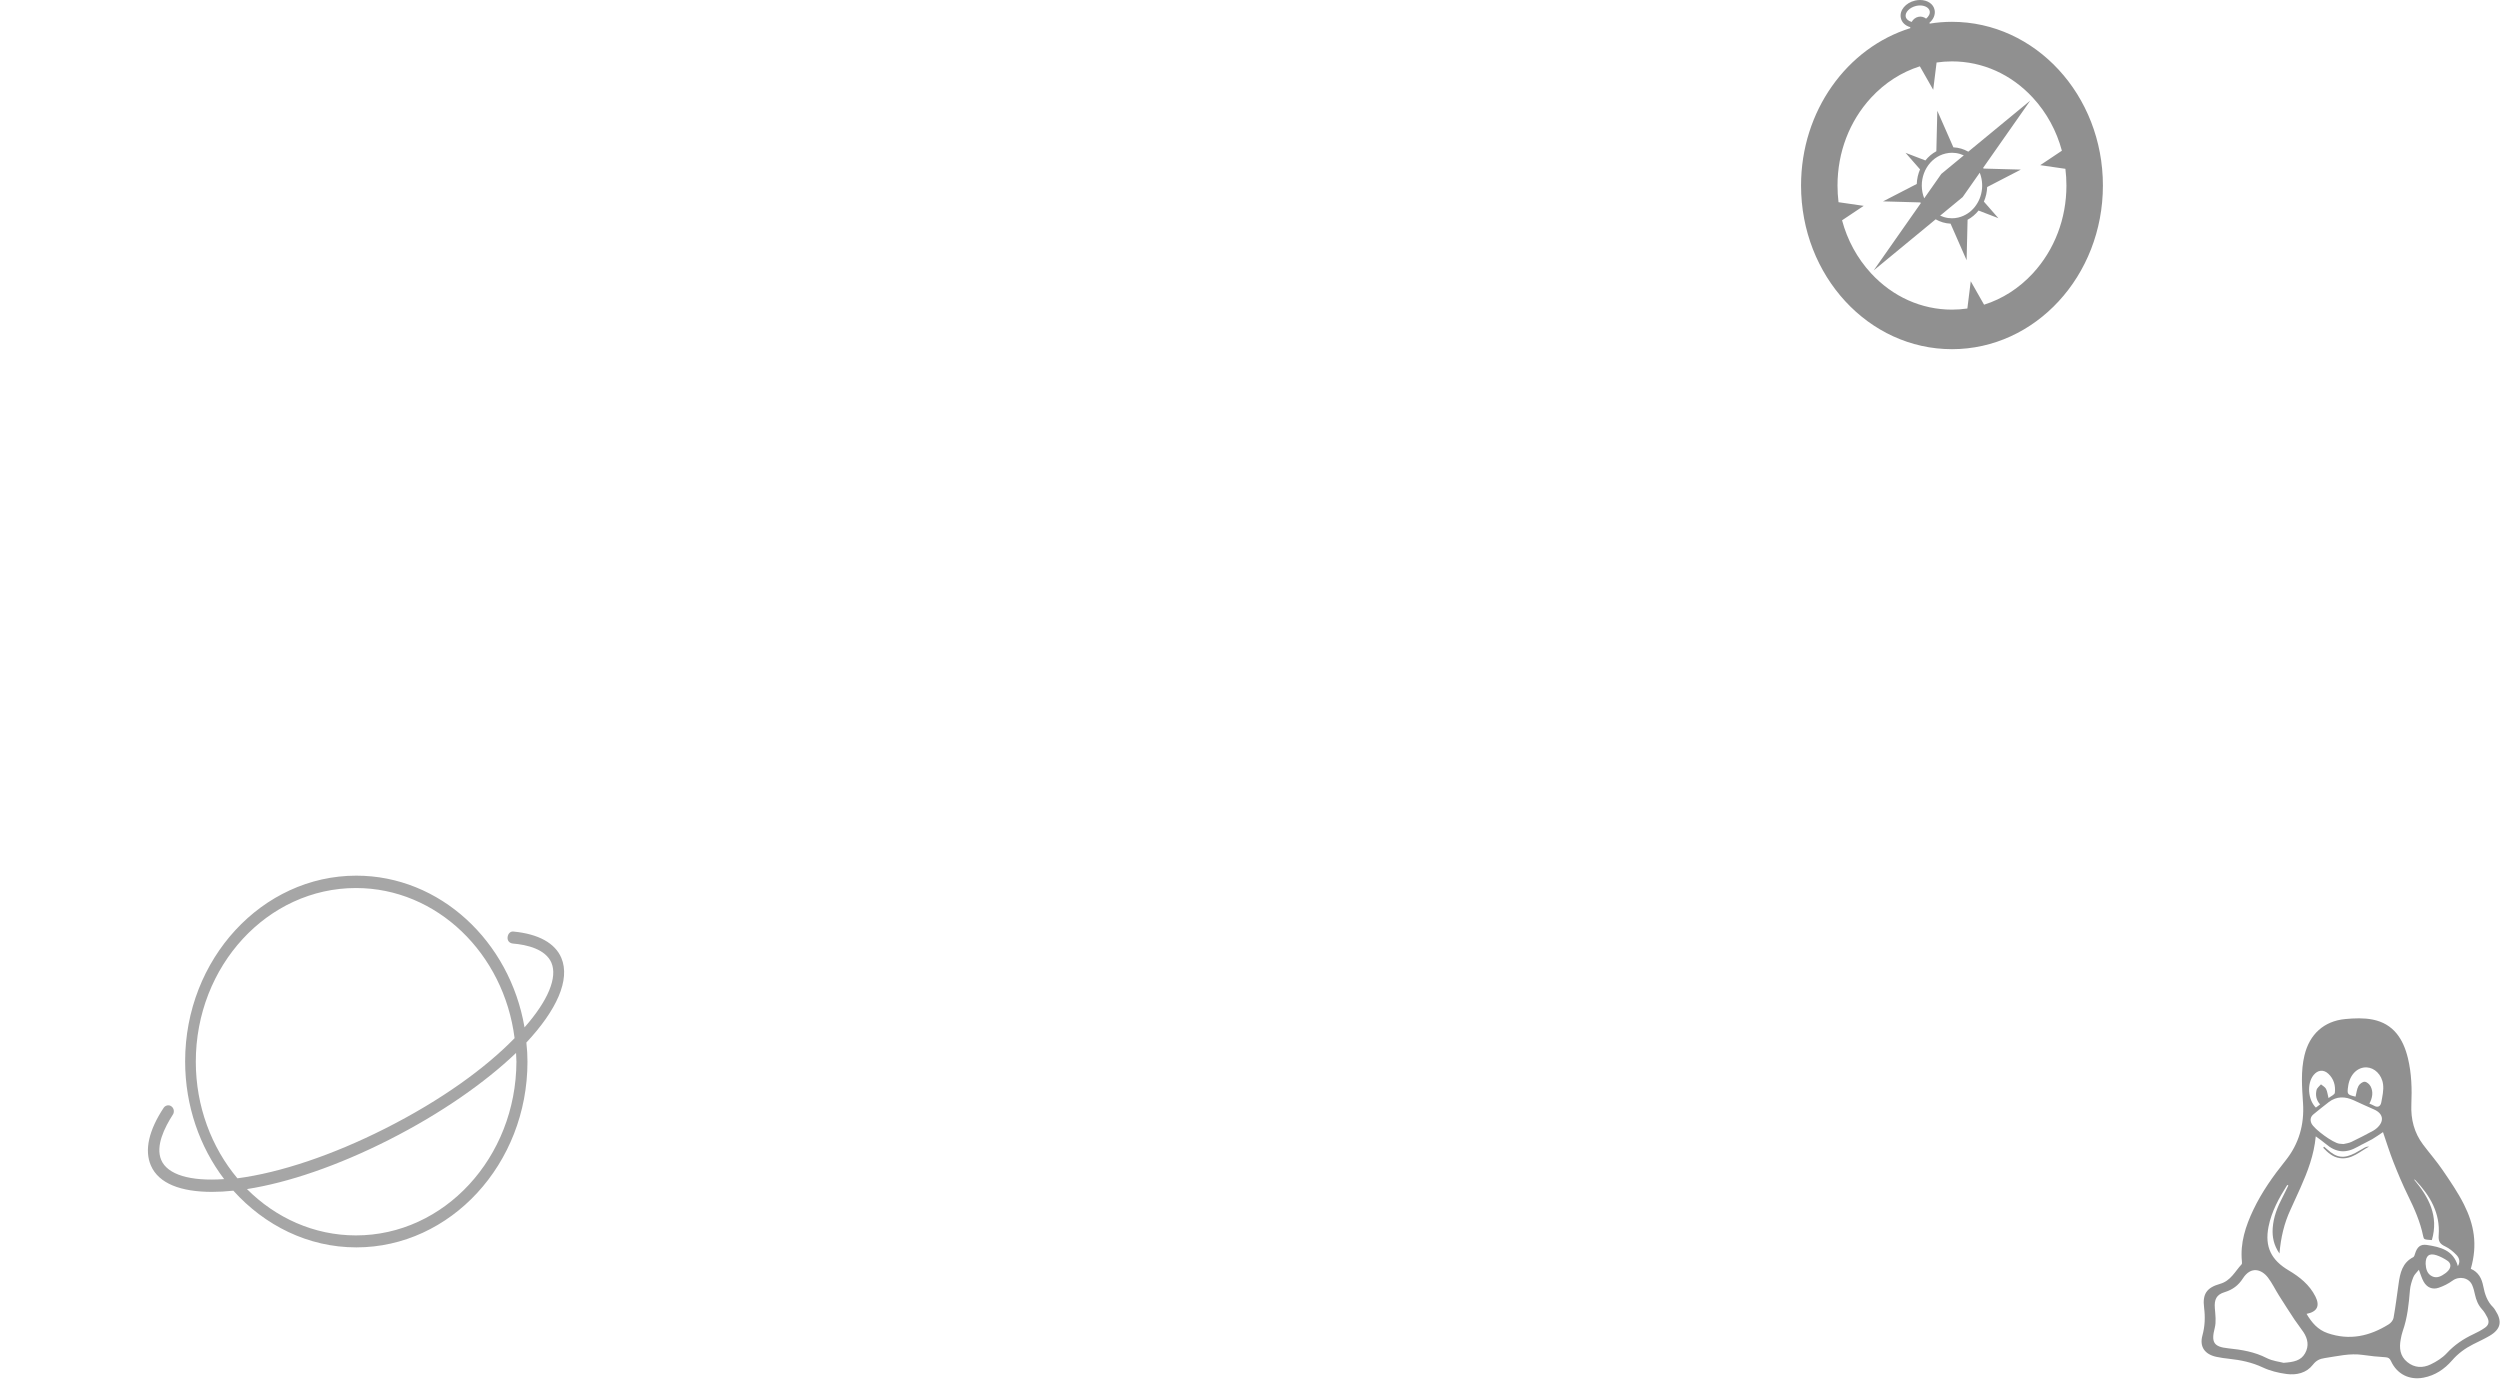 <svg width="1910" height="1054" viewBox="0 0 1910 1054" fill="none" xmlns="http://www.w3.org/2000/svg">
<path fill-rule="evenodd" clip-rule="evenodd" d="M1887.7 969.368C1893.62 971.907 1896.08 976.848 1897.18 982.549C1898.36 988.636 1900.18 994.328 1904.78 998.783C1905.39 999.37 1905.83 1000.16 1906.31 1000.89C1911.98 1009.5 1910.68 1015.58 1901.82 1020.71C1897.85 1023.02 1893.65 1024.94 1889.55 1027C1883.38 1030.1 1877.96 1034.07 1873.37 1039.36C1867.54 1046.05 1860.42 1050.87 1851.45 1052.55C1840.71 1054.55 1831.28 1049.86 1826.7 1039.83C1825.72 1037.69 1824.61 1037.04 1822.3 1036.92C1816.61 1036.58 1810.91 1036 1805.27 1035.17C1795.32 1033.7 1785.77 1036.15 1776.08 1037.57C1772.25 1038.13 1769.58 1039.39 1767.04 1042.66C1762.04 1049.08 1754.46 1050.73 1746.84 1049.72C1740.65 1048.9 1734.3 1047.34 1728.69 1044.69C1720.51 1040.86 1712.05 1039.09 1703.25 1038.14C1699.92 1037.78 1696.58 1037.33 1693.31 1036.63C1684.49 1034.72 1680.3 1028.99 1682.64 1020.33C1684.58 1013.18 1684.84 1006.38 1683.93 999.095C1682.62 988.691 1685.77 983.805 1696.1 980.872C1704.37 978.525 1707.51 971.366 1712.57 965.958C1712.97 965.527 1712.89 964.528 1712.83 963.813C1711.39 949.687 1715.61 936.798 1721.53 924.332C1728.02 910.673 1736.72 898.436 1746.15 886.675C1756.41 873.888 1760.56 859.175 1759.52 842.886C1758.74 830.621 1757.69 818.337 1760.64 806.164C1764.49 790.214 1775.46 780.094 1791.75 778.554C1798.71 777.894 1806.02 777.601 1812.79 778.967C1828.62 782.138 1836.12 793.752 1839.66 808.511C1842.44 820.097 1842.79 831.913 1842.28 843.711C1841.78 855.096 1844.4 865.39 1851.26 874.502C1856.19 881.056 1861.6 887.253 1866.22 894.018C1872.01 902.524 1877.89 911.068 1882.49 920.234C1890.13 935.478 1893.05 950.695 1887.7 969.368ZM1762.22 1003.8C1766.21 1010.51 1770.76 1015.93 1778.32 1018.53C1795.16 1024.33 1810.49 1020.82 1825.03 1011.75C1826.65 1010.75 1828.33 1008.7 1828.66 1006.91C1830.2 998.27 1831.29 989.534 1832.53 980.808C1833.68 972.622 1835.35 964.729 1843.74 960.467C1844.46 960.091 1844.82 958.762 1845.1 957.818C1846.64 952.785 1849.12 950.365 1854.19 951.153C1864.31 952.73 1874.36 954.985 1877.81 967.323C1879.88 963.886 1878.84 960.934 1876.67 958.725C1874.22 956.204 1871.36 953.784 1868.21 952.299C1864.22 950.438 1862.8 948.614 1863.16 943.673C1864.42 926.788 1856.55 913.359 1845.28 901.571C1845.04 901.323 1844.6 901.25 1844.25 901.103C1855.71 914.661 1863.29 929.08 1857.94 947.432C1851.92 946.983 1851.84 947.001 1851.3 944.37C1849.05 933.416 1844.58 923.333 1839.67 913.359C1835.59 905.027 1831.97 896.428 1828.57 887.803C1825.59 880.249 1823.2 872.421 1820.61 864.923C1817.79 866.783 1815.14 868.754 1812.29 870.386C1808.68 872.448 1804.85 874.108 1801.24 876.17C1792.1 881.358 1784.68 880.662 1776.68 873.787C1774.49 871.889 1772.06 870.276 1769.24 868.168C1767.88 882.633 1763.01 895.108 1757.56 907.419C1755.1 912.983 1752.59 918.52 1750.02 924.02C1745.14 934.443 1742.53 945.433 1741.52 957.68C1737.13 951.328 1735.91 945.058 1736.34 938.384C1736.89 929.758 1740.02 921.948 1744.01 914.413C1745.52 911.544 1746.86 908.611 1748.29 905.687C1748.01 905.558 1747.73 905.439 1747.45 905.311C1741.14 915.284 1735.43 925.578 1733.13 937.321C1730.15 952.611 1735.22 962.676 1748.52 970.568C1756.88 975.509 1764.5 981.559 1768.99 990.552C1772.61 997.748 1770.28 1002.22 1762.22 1003.8ZM1744.64 1041.2C1752.37 1040.62 1757.9 1039.58 1761.07 1033.93C1764.25 1028.29 1763.19 1022.81 1759.79 1017.68C1757.65 1014.42 1755.14 1011.39 1752.98 1008.13C1748.93 1002.01 1744.96 995.813 1741.04 989.608C1738.22 985.116 1735.92 980.258 1732.73 976.068C1727.99 969.835 1719.8 966.993 1713.55 976.728C1710.16 982.027 1705.67 985.373 1699.62 987.206C1693.33 989.103 1691.62 992.825 1692.14 999.453C1692.53 1004.47 1693.28 1009.8 1692.07 1014.53C1689.27 1025.47 1691.13 1028.96 1702.34 1030.11C1712.52 1031.16 1722.45 1032.77 1731.79 1037.57C1736.2 1039.82 1741.5 1040.35 1744.64 1041.2ZM1848.02 970.119C1846.53 972.017 1844.63 973.63 1843.81 975.683C1842.52 978.873 1841.47 982.348 1841.19 985.748C1840.31 996.345 1839.28 1006.86 1835.69 1016.95C1834.96 1019.01 1834.54 1021.18 1834.14 1023.32C1832.91 1029.91 1833.56 1036.06 1839.17 1040.62C1844.7 1045.15 1851.04 1045.3 1857.08 1042.37C1861.51 1040.24 1866 1037.45 1869.31 1033.86C1875.18 1027.51 1882 1022.91 1889.71 1019.31C1892.67 1017.93 1895.59 1016.37 1898.29 1014.54C1901.4 1012.43 1902 1009.94 1900.35 1006.54C1899.26 1004.32 1897.91 1002.1 1896.25 1000.27C1893.33 997.06 1891.82 993.32 1890.92 989.204C1890.35 986.647 1889.76 984.043 1888.68 981.688C1886.13 975.995 1878.77 974.739 1873.76 978.397C1870.57 980.725 1866.86 982.604 1863.11 983.86C1858.34 985.473 1854.14 983.594 1851.68 979.222C1850.2 976.618 1849.39 973.648 1848.02 970.119ZM1790.43 874.053C1791.86 873.677 1794.39 873.429 1796.55 872.384C1802.16 869.753 1807.62 866.802 1813.1 863.896C1814.13 863.355 1815.07 862.603 1815.95 861.833C1821.83 856.59 1820.89 850.769 1813.71 847.597C1808.57 845.342 1803.45 843.051 1798.36 840.667C1791.67 837.569 1785.2 837.395 1779.12 842.042C1775.21 845.031 1771.39 848.147 1767.57 851.264C1765.29 853.107 1764.75 855.453 1765.91 858.194C1767.76 862.512 1782.53 873.301 1787.31 873.787C1788 873.878 1788.69 873.915 1790.43 874.053ZM1810.21 843.17C1811.56 843.757 1812.63 844.123 1813.56 844.673C1816.65 846.516 1818.73 845.278 1819.3 842.217C1820.13 837.652 1821.25 832.885 1820.66 828.393C1819.68 820.895 1814.07 815.789 1808.21 815.487C1801.17 815.147 1795.31 820.968 1794.04 829.521C1793.06 836.093 1793.23 836.341 1799.64 837.844C1800.33 835.103 1800.59 832.152 1801.87 829.732C1802.69 828.155 1805.01 826.404 1806.6 826.459C1808.2 826.496 1810.35 828.393 1811.17 830.025C1813.31 834.297 1812.59 838.697 1810.21 843.17ZM1853.18 965.536C1853.4 969.203 1854.18 973.236 1858.17 975.115C1861.95 976.921 1865.35 974.904 1868.43 972.658C1869.19 972.099 1869.9 971.421 1870.51 970.706C1872.71 968.185 1872.68 965.169 1869.93 963.272C1867.37 961.503 1864.47 959.999 1861.52 959.009C1855.94 957.158 1853.14 959.376 1853.18 965.536ZM1778.99 838.926C1780.82 837.477 1783.67 836.332 1783.83 834.865C1784.46 829.42 1783.05 824.232 1778.82 820.308C1775.13 816.889 1770.72 817.412 1767.52 821.417C1762.38 827.825 1763.21 840.182 1769.31 846.195C1770.35 845.425 1771.41 844.637 1772.56 843.775C1769.53 840.447 1768.93 836.634 1769.83 832.784C1770.21 831.152 1772.05 829.887 1773.22 828.448C1774.55 829.576 1776.33 830.474 1777.08 831.904C1778.08 833.811 1778.28 836.121 1778.99 838.926Z" fill="#222222" fill-opacity="0.5"/>
<path fill-rule="evenodd" clip-rule="evenodd" d="M1775.59 876.042C1776.35 876.683 1777.12 877.297 1777.85 877.976C1785.08 884.667 1790.73 885.456 1799.44 880.854C1801.95 879.525 1804.36 877.985 1806.88 876.628C1807.8 876.142 1808.87 875.913 1810.02 875.987C1802.86 879.745 1796.71 886.07 1787.63 884.814C1782.2 884.062 1778.48 880.588 1774.93 876.922C1775.15 876.637 1775.37 876.344 1775.59 876.042Z" fill="#222222" fill-opacity="0.5"/>
<path d="M1491.31 16.673C1485.53 16.673 1479.84 17.145 1474.29 18.043C1474.22 17.838 1474.14 17.625 1474.06 17.438C1477.13 14.833 1478.75 11.24 1478.05 7.656C1477.16 3.077 1472.68 0 1466.9 0C1465.66 0 1464.39 0.151 1463.14 0.436C1455.89 2.116 1451.09 7.905 1452.21 13.614C1452.89 17.091 1455.64 19.697 1459.45 20.737C1459.44 21.004 1459.45 21.244 1459.46 21.511C1411.26 36.495 1376 84.647 1376 141.728C1376 210.796 1427.62 266.774 1491.31 266.774C1555 266.774 1606.62 210.796 1606.62 141.72C1606.62 72.669 1555 16.673 1491.31 16.673ZM1455.96 12.752C1455.31 9.435 1458.96 5.665 1463.93 4.517C1464.92 4.295 1465.91 4.171 1466.89 4.171C1470.74 4.171 1473.78 5.958 1474.29 8.51C1474.66 10.484 1473.55 12.592 1471.55 14.237C1469.86 12.93 1467.7 12.369 1465.52 12.876C1463.35 13.383 1461.59 14.842 1460.53 16.753C1458.1 16.104 1456.34 14.637 1455.96 12.752ZM1553.14 208.787C1542.57 220.249 1529.79 228.395 1515.83 232.787L1505.65 214.878L1503.07 235.704C1499.2 236.264 1495.28 236.558 1491.31 236.558C1467.95 236.558 1445.99 226.696 1429.47 208.787C1418.91 197.324 1411.38 183.461 1407.33 168.317L1423.86 157.272L1404.63 154.48C1404.13 150.292 1403.86 146.041 1403.86 141.728C1403.86 116.394 1412.95 92.597 1429.47 74.679C1440.03 63.217 1452.83 55.08 1466.78 50.669L1476.97 68.597L1479.55 47.753C1483.42 47.192 1487.34 46.899 1491.31 46.899C1514.67 46.899 1536.62 56.761 1553.14 74.679C1563.7 86.124 1571.23 100.005 1575.28 115.14L1558.75 126.184L1577.97 128.977C1578.48 133.183 1578.75 137.416 1578.75 141.728C1578.75 167.063 1569.66 190.859 1553.14 208.787ZM1551.1 76.884L1503.78 115.878C1500.25 113.886 1496.37 112.73 1492.38 112.57L1480.11 84.639L1479.37 115.549C1476.18 117.265 1473.34 119.648 1471 122.583L1455.84 116.758L1466.91 129.395C1465.4 132.925 1464.54 136.704 1464.41 140.546L1438.66 153.849L1467.19 154.649C1467.28 154.871 1467.37 155.067 1467.47 155.254L1431.51 206.572L1478.84 167.561C1482.35 169.562 1486.25 170.709 1490.23 170.878L1502.49 198.809L1503.23 167.89C1506.43 166.192 1509.27 163.808 1511.6 160.856L1526.77 166.69L1515.69 154.044C1517.21 150.523 1518.06 146.753 1518.2 142.893L1543.94 129.572L1515.42 128.79C1515.33 128.585 1515.24 128.381 1515.14 128.194L1551.1 76.884ZM1491.33 115.816V116.714V115.816ZM1486.52 117.274C1488.13 116.892 1489.75 116.714 1491.33 116.714C1492.33 116.714 1493.31 116.785 1494.28 116.918H1494.31C1496.42 117.212 1498.44 117.843 1500.34 118.706L1483.16 132.88L1470.1 151.519C1469.52 150.061 1469.07 148.531 1468.75 146.93C1466.1 133.423 1474.06 120.137 1486.52 117.274ZM1503.35 163.053C1501.17 164.493 1498.74 165.569 1496.11 166.201C1494.49 166.583 1492.87 166.761 1491.28 166.761C1490.28 166.761 1489.31 166.672 1488.33 166.556L1488.32 166.538V166.556C1486.22 166.245 1484.19 165.631 1482.28 164.751L1499.47 150.576L1512.53 131.938C1513.1 133.396 1513.56 134.926 1513.87 136.544C1515.96 147.179 1511.45 157.682 1503.35 163.053Z" fill="#222222" fill-opacity="0.5"/>
<path d="M131.035 845.318C129.066 843.793 126.535 844.403 125.129 846.233C113.598 863.621 110.223 878.873 115.286 890.465C121.192 904.192 138.066 910.598 161.971 910.598C167.033 910.598 172.658 910.293 178.283 909.683C202.188 936.222 235.373 953 272.215 953C344.212 953 402.99 889.245 402.99 811.153C402.99 806.272 402.709 801.391 402.146 796.51C425.208 771.801 435.895 748.618 428.864 731.84C424.083 720.553 411.427 713.537 392.303 711.707C390.053 711.402 388.085 713.232 387.803 715.977C387.522 718.723 389.209 720.553 391.741 720.858C402.709 721.773 416.771 725.129 421.27 735.501C426.051 746.787 418.739 764.48 400.74 784.918C389.491 719.028 336.056 669 272.215 669C200.219 669 141.441 732.755 141.441 810.847C141.441 845.013 152.69 876.433 171.252 900.837C145.378 902.667 127.941 897.481 123.16 886.194C118.66 875.518 125.691 861.485 132.16 851.419C133.285 849.589 133.004 846.843 131.035 845.318ZM271.934 943.849C239.873 943.849 210.625 930.426 188.688 908.463C219.905 903.582 257.872 890.77 297.527 870.637C337.181 850.504 370.648 827.015 394.272 804.441C394.272 806.577 394.553 809.017 394.553 811.153C394.272 884.364 339.431 943.849 271.934 943.849ZM271.934 678.456C333.806 678.456 384.991 728.484 393.147 793.155C371.21 815.728 337.462 840.437 293.87 862.401C253.935 882.534 213.999 895.956 181.376 900.227C161.69 876.738 149.596 845.318 149.596 811.153C149.596 737.941 204.437 678.456 271.934 678.456Z" fill="#222222" fill-opacity="0.4"/>
</svg>
